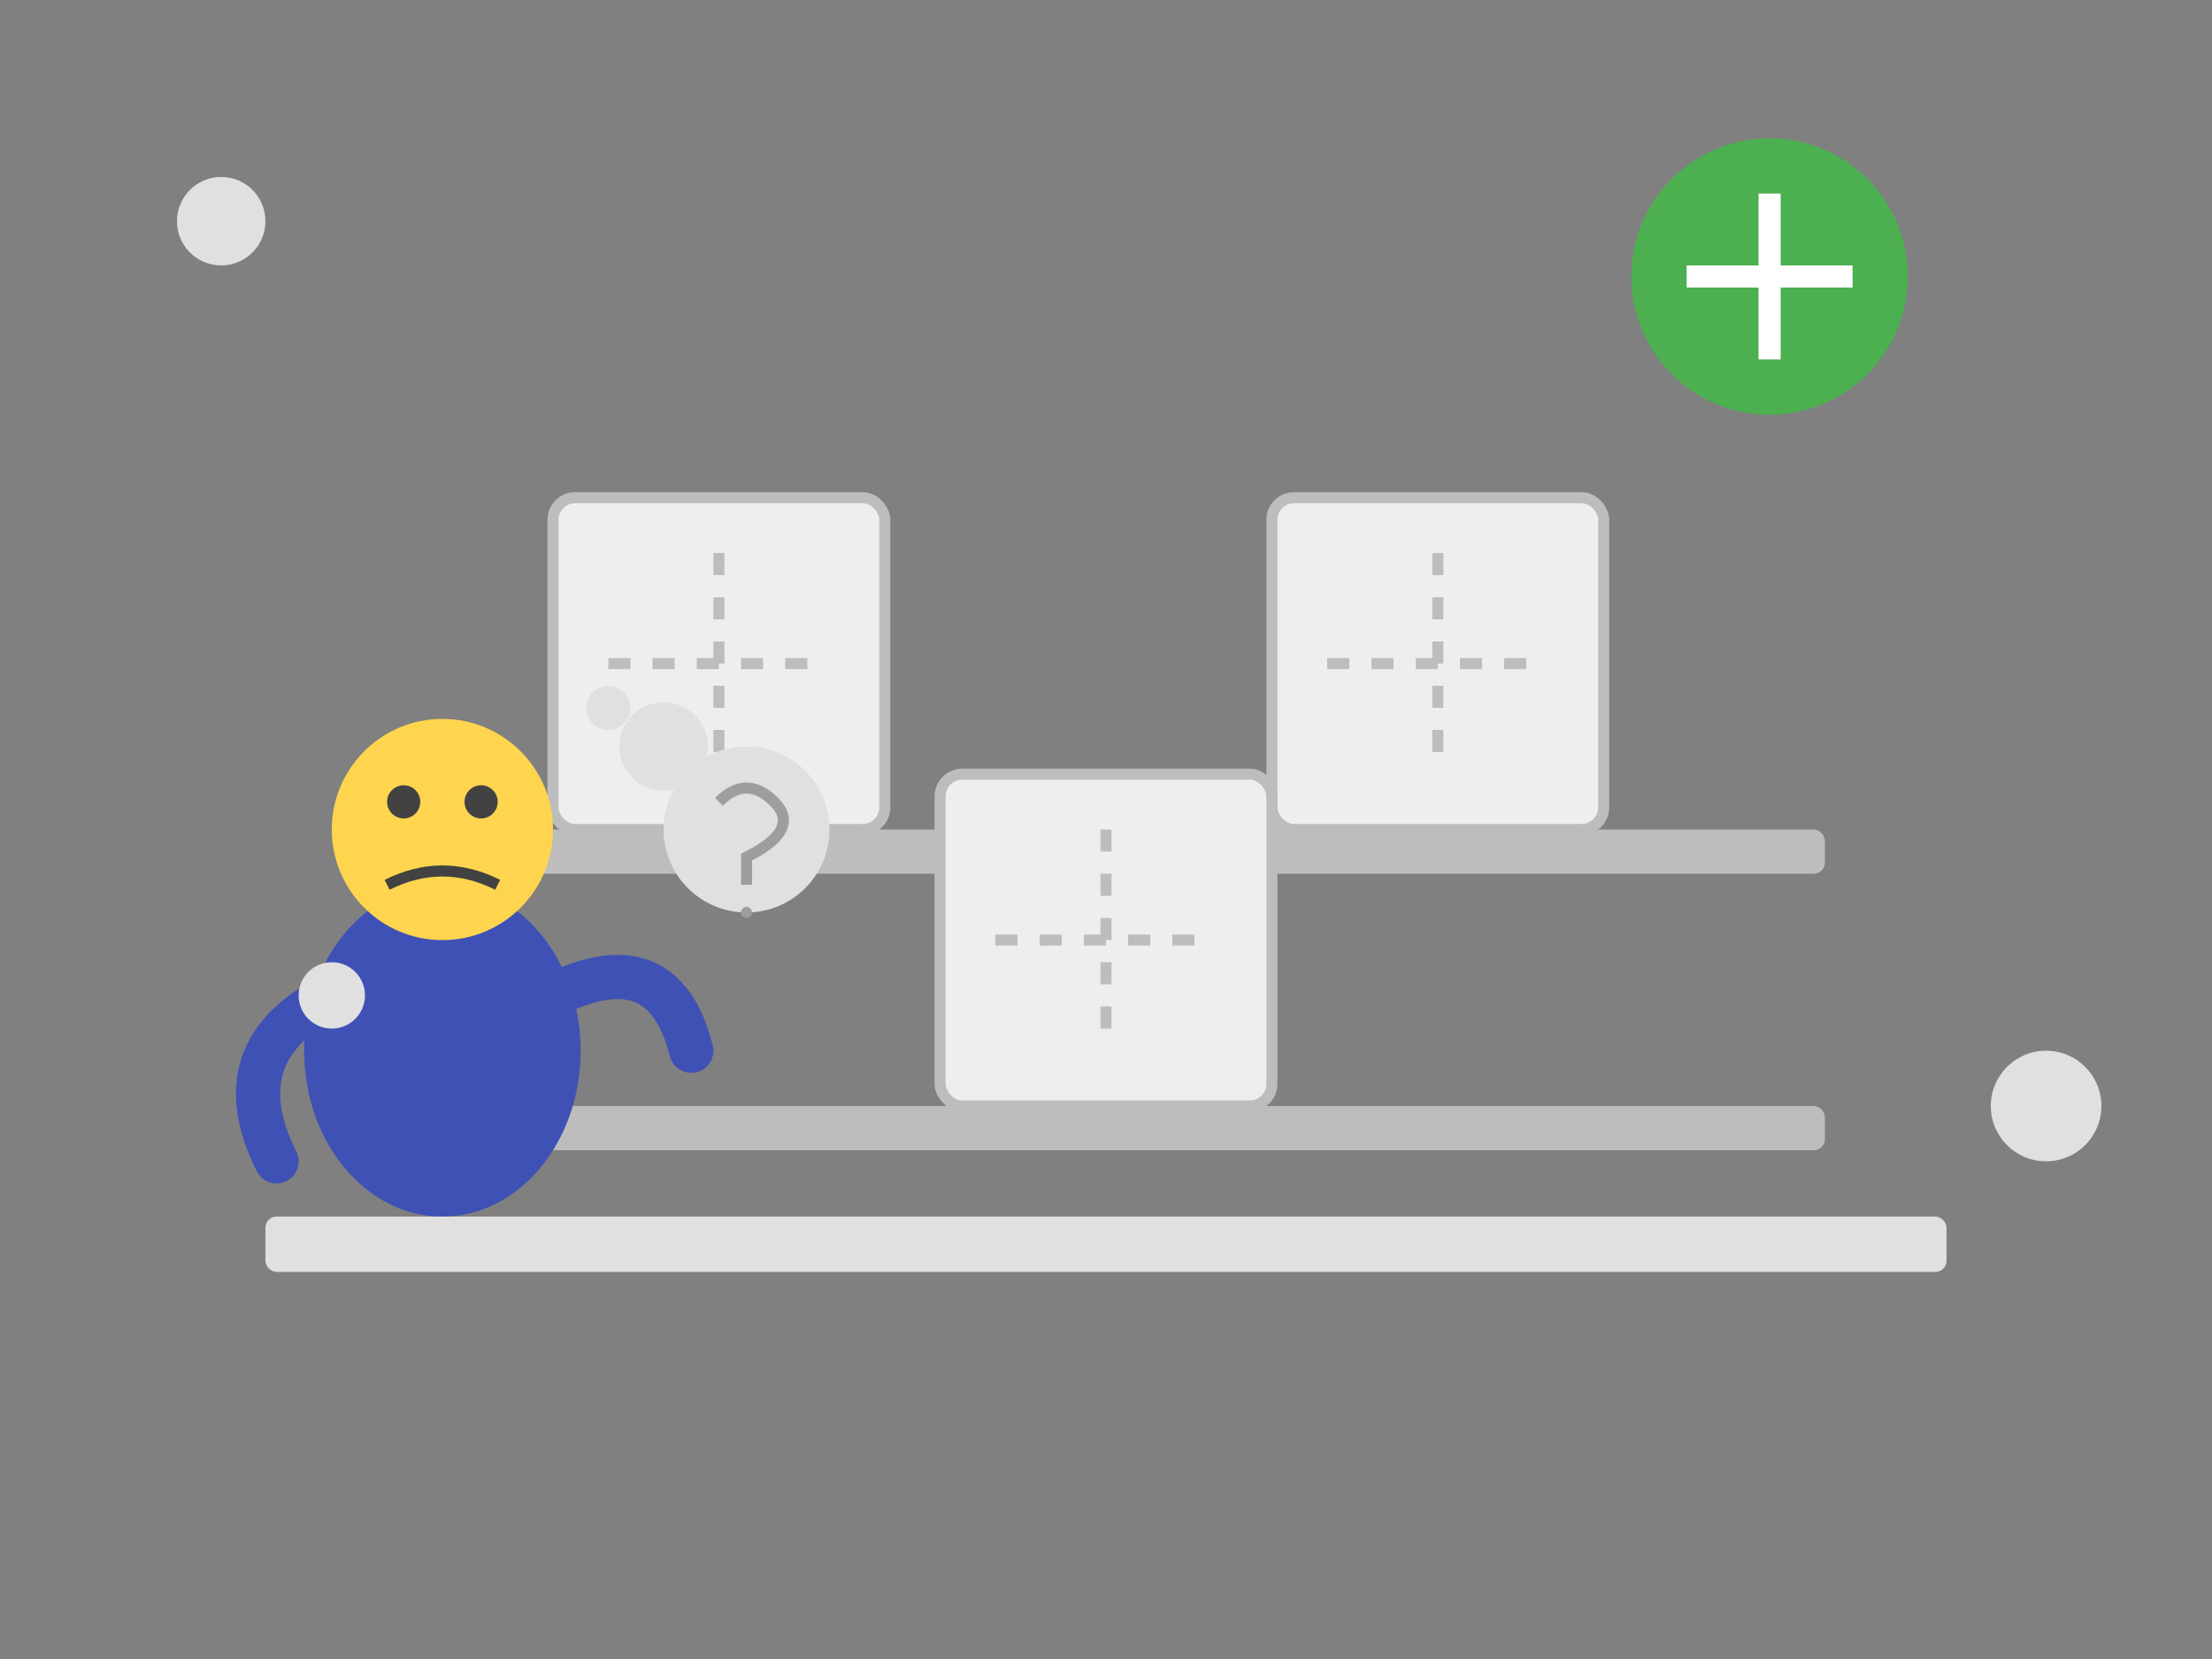 <svg viewBox="0 0 400 300" xmlns="http://www.w3.org/2000/svg">
  <rect x="0" y="0" width="400" height="300" fill="#808080" stroke="none"/>
  <!-- Background Elements -->
  <rect x="48" y="220" width="304" height="10" rx="2" fill="#E0E0E0" />
  
  <!-- Shelves -->
  <rect x="70" y="150" width="260" height="8" rx="2" fill="#BDBDBD" />
  <rect x="70" y="200" width="260" height="8" rx="2" fill="#BDBDBD" />
  
  <!-- Empty Box 1 -->
  <g transform="translate(100, 90)">
    <rect x="0" y="0" width="60" height="60" rx="4" fill="#EEEEEE" stroke="#BDBDBD" stroke-width="2" />
    <line x1="10" y1="30" x2="50" y2="30" stroke="#BDBDBD" stroke-width="2" stroke-dasharray="4" />
    <line x1="30" y1="10" x2="30" y2="50" stroke="#BDBDBD" stroke-width="2" stroke-dasharray="4" />
  </g>
  
  <!-- Empty Box 2 -->
  <g transform="translate(230, 90)">
    <rect x="0" y="0" width="60" height="60" rx="4" fill="#EEEEEE" stroke="#BDBDBD" stroke-width="2" />
    <line x1="10" y1="30" x2="50" y2="30" stroke="#BDBDBD" stroke-width="2" stroke-dasharray="4" />
    <line x1="30" y1="10" x2="30" y2="50" stroke="#BDBDBD" stroke-width="2" stroke-dasharray="4" />
  </g>
  
  <!-- Empty Box 3 (bottom shelf) -->
  <g transform="translate(170, 140)">
    <rect x="0" y="0" width="60" height="60" rx="4" fill="#EEEEEE" stroke="#BDBDBD" stroke-width="2" />
    <line x1="10" y1="30" x2="50" y2="30" stroke="#BDBDBD" stroke-width="2" stroke-dasharray="4" />
    <line x1="30" y1="10" x2="30" y2="50" stroke="#BDBDBD" stroke-width="2" stroke-dasharray="4" />
  </g>
  
  <!-- Character -->
  <g transform="translate(40, 120)">
    <!-- Body -->
    <ellipse cx="40" cy="70" rx="25" ry="30" fill="#3F51B5" />
    
    <!-- Head -->
    <circle cx="40" cy="30" r="20" fill="#FFD54F" />
    
    <!-- Eyes -->
    <circle cx="33" cy="25" r="3" fill="#424242" />
    <circle cx="47" cy="25" r="3" fill="#424242" />
    
    <!-- Mouth (confused) -->
    <path d="M30 40 Q40 35 50 40" stroke="#424242" stroke-width="2" fill="none" />
    
    <!-- Arms -->
    <path d="M20 60 Q0 70 10 90" stroke="#3F51B5" stroke-width="8" stroke-linecap="round" fill="none" />
    <path d="M60 60 Q80 50 85 70" stroke="#3F51B5" stroke-width="8" stroke-linecap="round" fill="none" />
    
    <!-- Thinking bubble -->
    <circle cx="95" cy="30" r="15" fill="#E0E0E0" />
    <circle cx="80" cy="15" r="8" fill="#E0E0E0" />
    <circle cx="70" cy="8" r="4" fill="#E0E0E0" />
    
    <!-- Question mark in bubble -->
    <path d="M90 25 Q95 20 100 25 Q105 30 95 35 L95 40" stroke="#9E9E9E" stroke-width="2" fill="none" />
    <circle cx="95" cy="45" r="1" fill="#9E9E9E" />
  </g>
  
  <!-- Plus icon -->
  <circle cx="320" cy="50" r="25" fill="#4CAF50" />
  <line x1="320" y1="35" x2="320" y2="65" stroke="white" stroke-width="4" />
  <line x1="305" y1="50" x2="335" y2="50" stroke="white" stroke-width="4" />
  
  <!-- Decorative elements -->
  <circle cx="40" cy="40" r="8" fill="#E0E0E0" />
  <circle cx="370" cy="200" r="10" fill="#E0E0E0" />
  <circle cx="60" cy="180" r="6" fill="#E0E0E0" />
</svg>